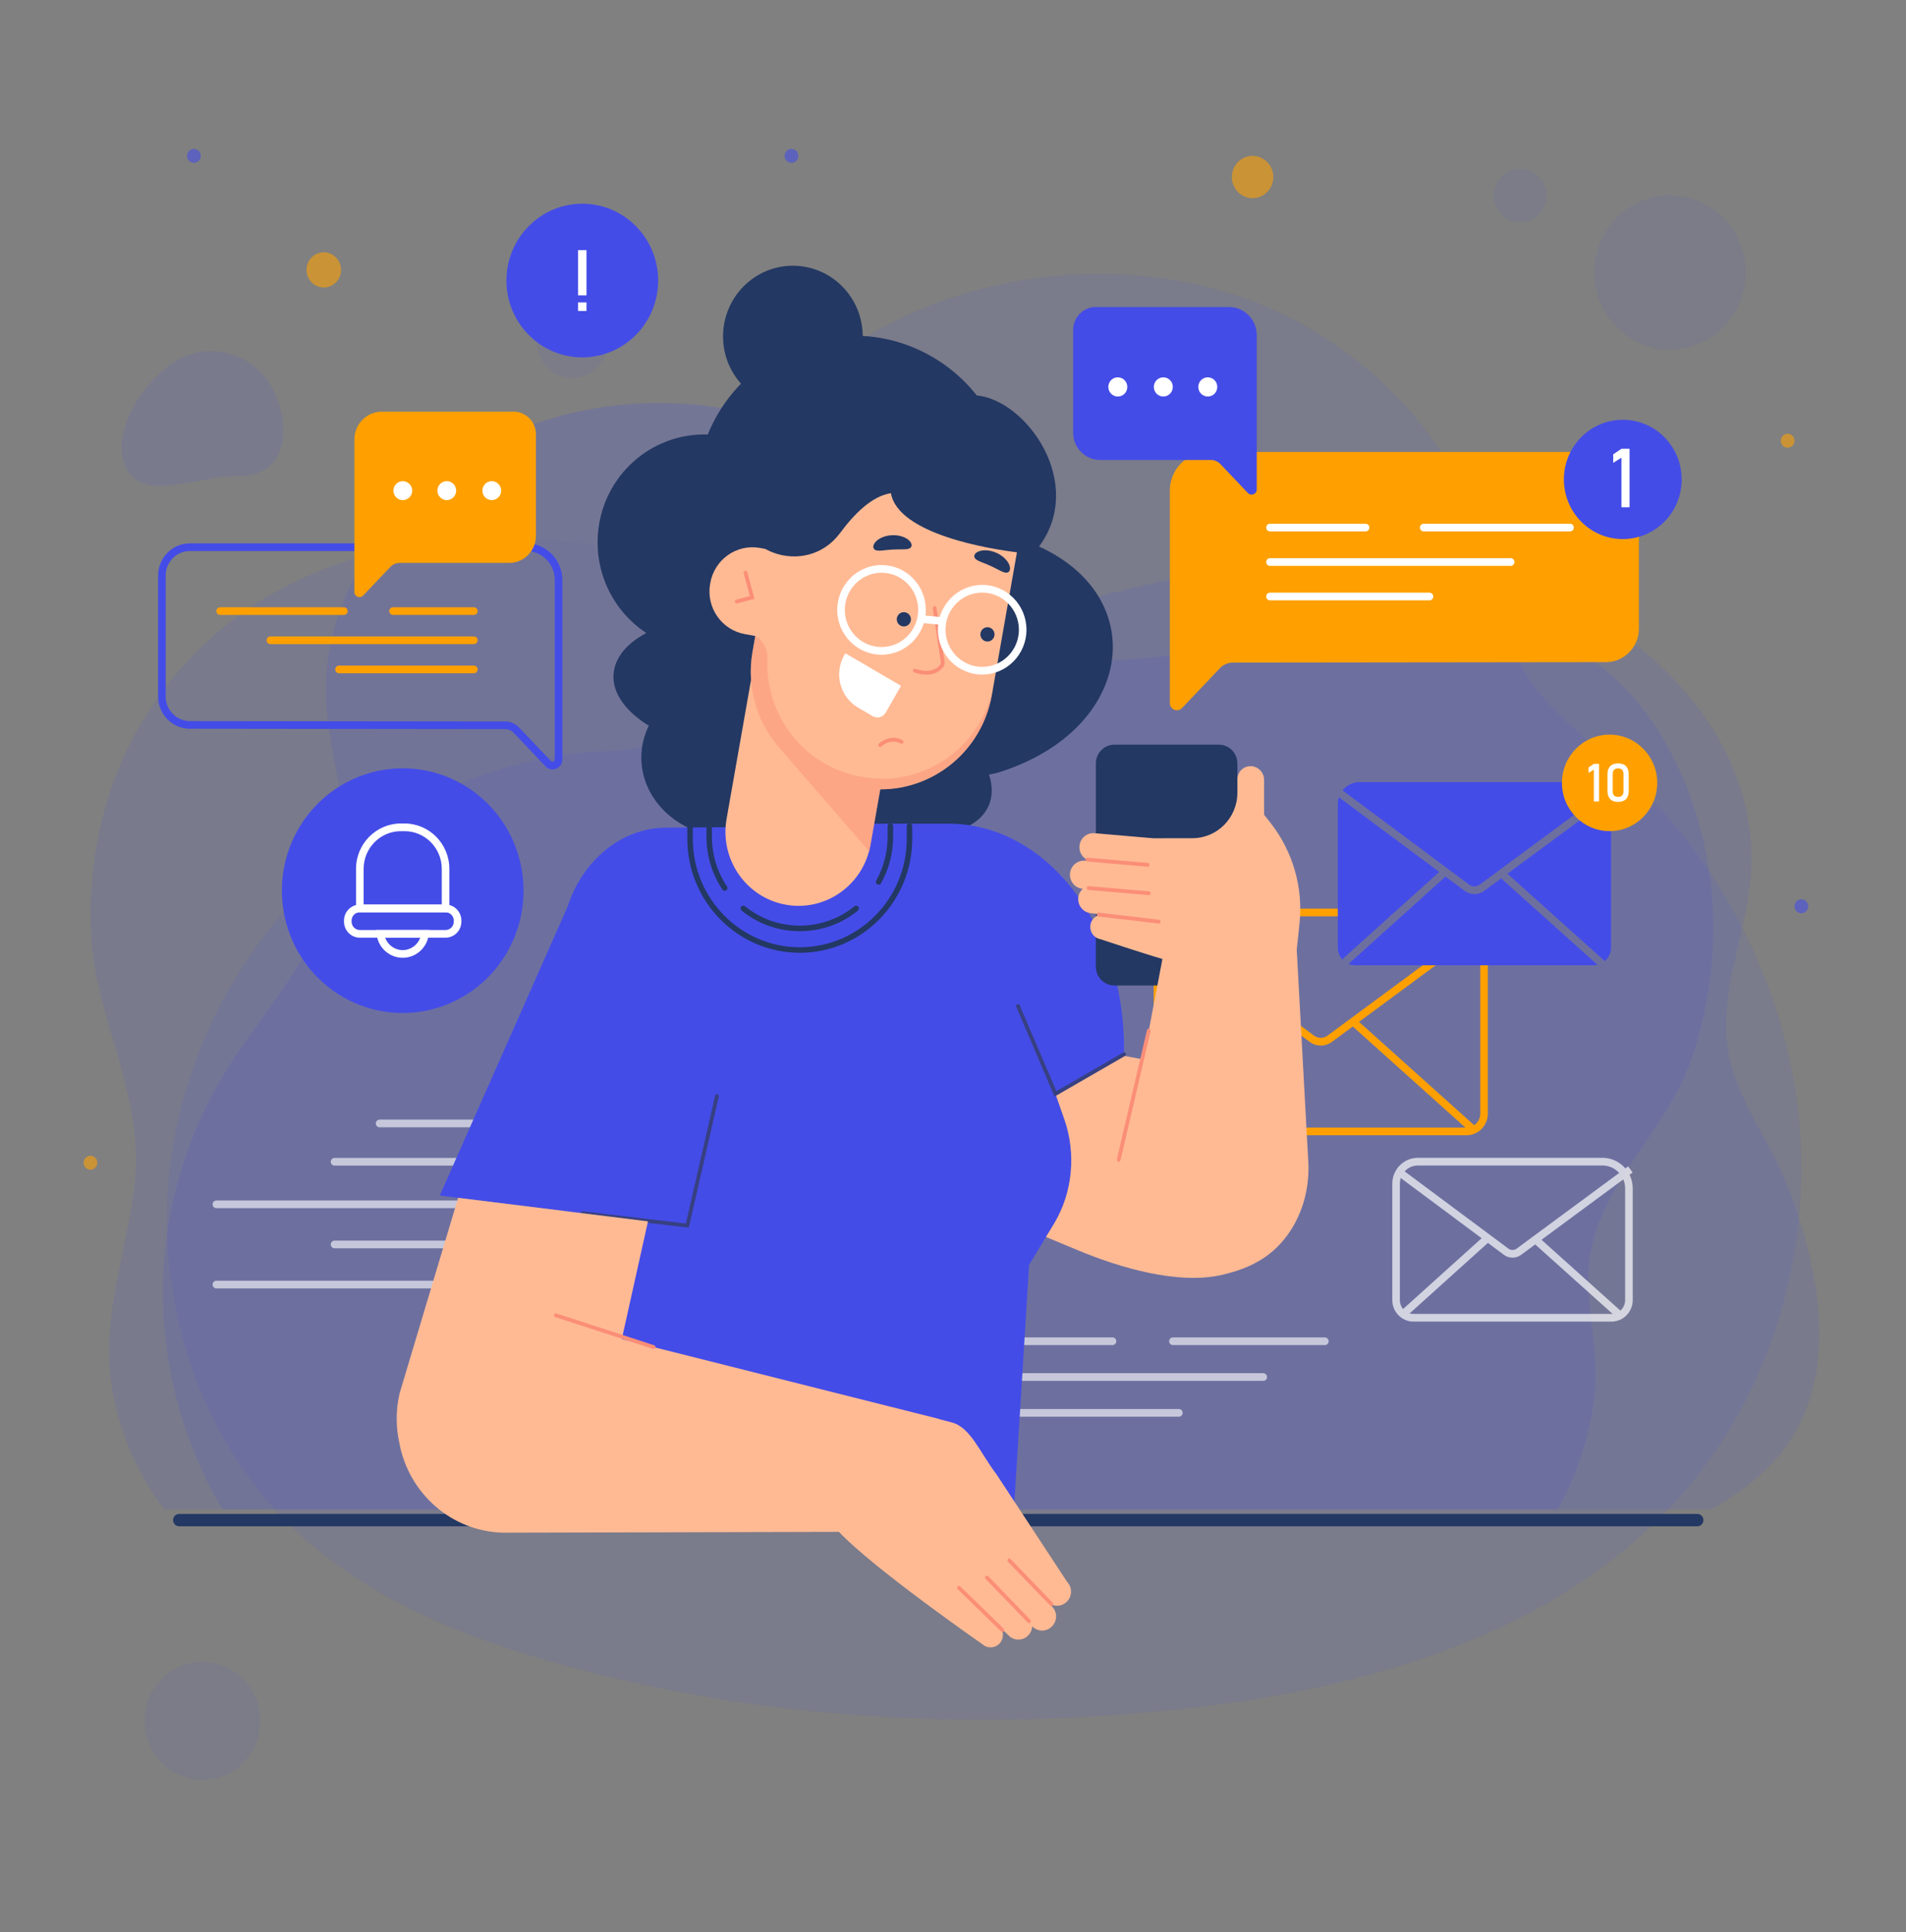 <svg width="73" height="74" viewBox="0 0 73 74" fill="none" xmlns="http://www.w3.org/2000/svg">
<rect x="0" y="0" width="73" height="74" fill="#808080" stroke="none"/>
<g opacity="0.25">
<g opacity="0.41">
<path d="M68.961 45.832C69.022 44.75 68.995 43.663 68.875 42.587C68.312 37.529 65.764 32.759 62.014 29.394C60.676 28.193 59.154 27.118 58.283 25.533C56.817 22.864 56.928 19.797 55.109 17.162C53.287 14.524 50.632 12.466 47.638 11.41C38.71 8.259 26.211 13.389 27.337 24.343C27.341 24.382 27.345 24.44 27.35 24.512C27.5 26.787 25.746 28.701 23.514 28.754C15.278 28.953 8.188 35.421 6.671 43.614C5.695 48.882 7.292 54.657 11.077 58.384C13.902 61.166 17.692 62.695 21.483 63.745C29.086 65.851 37.087 66.292 44.926 65.487C52.264 64.734 60.005 62.585 64.751 56.835C67.282 53.768 68.733 49.835 68.961 45.832Z" fill="#444CE7"/>
</g>
<g opacity="0.31">
<path d="M66.74 11.28C67.2 9.718 66.329 8.071 64.795 7.603C63.26 7.134 61.643 8.022 61.183 9.584C60.724 11.147 61.594 12.794 63.129 13.262C64.664 13.73 66.28 12.843 66.74 11.28Z" fill="#444CE7"/>
</g>
<g opacity="0.31">
<path d="M59.212 7.301C59.316 7.858 58.957 8.395 58.41 8.501C57.862 8.607 57.334 8.242 57.23 7.684C57.126 7.127 57.485 6.59 58.032 6.484C58.58 6.377 59.108 6.743 59.212 7.301Z" fill="#444CE7"/>
</g>
<g opacity="0.31">
<path d="M23.232 13.412C23.404 12.672 22.954 11.931 22.228 11.756C21.501 11.581 20.773 12.039 20.602 12.779C20.43 13.519 20.88 14.26 21.606 14.435C22.333 14.61 23.061 14.151 23.232 13.412Z" fill="#444CE7"/>
</g>
<g opacity="0.31">
<path d="M9.914 66.422C10.194 65.207 9.454 63.991 8.261 63.706C7.068 63.422 5.874 64.176 5.594 65.391C5.315 66.605 6.055 67.821 7.248 68.106C8.441 68.391 9.634 67.637 9.914 66.422Z" fill="#444CE7"/>
</g>
</g>
<path opacity="0.58" d="M12.4 11.011C12.766 11.011 13.062 10.709 13.062 10.337C13.062 9.965 12.766 9.663 12.4 9.663C12.035 9.663 11.739 9.965 11.739 10.337C11.739 10.709 12.035 11.011 12.4 11.011Z" fill="#FFA000"/>
<path opacity="0.58" d="M3.727 44.531C3.727 44.679 3.61 44.798 3.465 44.798C3.32 44.798 3.202 44.679 3.202 44.531C3.202 44.383 3.32 44.264 3.465 44.264C3.61 44.264 3.727 44.383 3.727 44.531Z" fill="#FFA000"/>
<path opacity="0.58" d="M68.73 16.879C68.73 17.027 68.613 17.147 68.468 17.147C68.323 17.147 68.205 17.027 68.205 16.879C68.205 16.732 68.323 16.612 68.468 16.612C68.613 16.612 68.73 16.732 68.73 16.879Z" fill="#FFA000"/>
<path opacity="0.58" d="M7.69 5.97C7.69 6.118 7.572 6.237 7.427 6.237C7.282 6.237 7.165 6.118 7.165 5.97C7.165 5.822 7.282 5.703 7.427 5.703C7.572 5.703 7.69 5.822 7.69 5.97Z" fill="#444CE7"/>
<path opacity="0.58" d="M69.255 34.709C69.255 34.856 69.138 34.976 68.993 34.976C68.848 34.976 68.73 34.856 68.73 34.709C68.73 34.561 68.848 34.441 68.993 34.441C69.138 34.441 69.255 34.561 69.255 34.709Z" fill="#444CE7"/>
<path opacity="0.58" d="M30.576 5.97C30.576 6.118 30.459 6.237 30.314 6.237C30.169 6.237 30.051 6.118 30.051 5.97C30.051 5.822 30.169 5.703 30.314 5.703C30.459 5.703 30.576 5.822 30.576 5.97Z" fill="#444CE7"/>
<path opacity="0.58" d="M48.752 6.949C48.66 7.386 48.238 7.664 47.809 7.571C47.379 7.478 47.106 7.048 47.197 6.611C47.289 6.173 47.711 5.895 48.14 5.988C48.569 6.082 48.843 6.511 48.752 6.949Z" fill="#FFA000"/>
<g opacity="0.25">
<g opacity="0.47">
<path d="M10.437 14.879C9.741 13.559 8.126 13.063 6.829 13.771C5.533 14.48 4.145 16.617 4.84 17.937C5.536 19.258 7.605 18.219 9.076 18.236C11.129 18.261 11.133 16.2 10.437 14.879Z" fill="#444CE7"/>
</g>
<g opacity="0.47">
<path d="M68.661 55.017C69.582 53.526 69.812 51.677 69.621 49.927C69.43 48.188 68.907 46.363 68.177 44.782C67.484 43.283 66.482 41.946 66.196 40.276C65.819 38.071 66.807 35.95 67.037 33.787C67.493 29.479 64.635 25.684 61.089 23.634C58.209 21.97 54.833 21.345 51.522 21.39C48.542 21.43 45.567 21.968 42.679 22.692C39.896 23.39 37.175 24.309 34.258 24.019C31.832 23.778 29.647 22.752 27.388 21.987C21.994 20.16 15.46 19.902 10.528 22.683C7.362 24.468 5.146 27.367 4.164 30.483C3.444 32.766 3.231 35.391 3.758 37.701C4.351 40.297 5.446 42.584 5.157 45.318C4.919 47.562 4.11 49.749 4.181 52.025C4.243 53.982 4.963 55.938 6.081 57.52C6.154 57.622 6.23 57.723 6.317 57.813H65.516C66.755 57.132 67.912 56.23 68.661 55.017Z" fill="#444CE7"/>
</g>
<g opacity="0.81">
<path d="M61.062 53.523C61.271 51.86 60.78 50.316 60.845 48.7C60.968 45.593 63.771 43.448 64.748 40.655C65.985 37.118 65.925 33.155 64.423 29.709C63.7 28.048 62.642 26.504 61.198 25.436C58.972 23.791 56.056 23.43 53.313 23.639C49.231 23.949 44.923 25.678 40.819 25.207C38.554 24.947 37.862 22.548 36.692 20.966C35.369 19.176 33.567 17.771 31.576 16.835C27.907 15.112 23.504 14.949 19.754 16.511C15.751 18.18 12.261 22.253 12.491 26.861C12.597 28.992 13.469 31.109 13.065 33.204C12.559 35.832 10.535 38.227 9.068 40.369C7.448 42.734 6.468 45.554 6.275 48.431C6.057 51.694 6.855 55.018 8.522 57.812H59.654C60.396 56.496 60.872 55.027 61.062 53.523Z" fill="#444CE7"/>
</g>
</g>
<path d="M65.008 58.455H6.862C6.734 58.455 6.629 58.349 6.629 58.218C6.629 58.087 6.734 57.981 6.862 57.981H65.008C65.136 57.981 65.241 58.087 65.241 58.218C65.241 58.349 65.136 58.455 65.008 58.455Z" fill="#233863"/>
<path d="M56.17 43.478H45.001C44.551 43.478 44.186 43.108 44.186 42.653V35.791C44.186 35.244 44.626 34.798 45.167 34.798H53.18C53.261 34.798 53.325 34.864 53.325 34.945C53.325 35.026 53.261 35.092 53.18 35.092H45.167C44.786 35.092 44.477 35.406 44.477 35.791V42.653C44.477 42.946 44.712 43.184 45.001 43.184H56.17C56.459 43.184 56.694 42.946 56.694 42.653V35.971C56.694 35.486 56.304 35.092 55.826 35.092H54.278C54.198 35.092 54.133 35.026 54.133 34.945C54.133 34.864 54.198 34.798 54.278 34.798H55.826C56.465 34.798 56.984 35.324 56.984 35.971V42.653C56.984 43.108 56.619 43.478 56.17 43.478Z" fill="#FFA000"/>
<path d="M44.717 43.277C44.677 43.277 44.637 43.26 44.608 43.227C44.555 43.167 44.56 43.074 44.62 43.02L49.183 38.909C49.243 38.855 49.335 38.861 49.388 38.921C49.441 38.982 49.436 39.075 49.376 39.129L44.813 43.239C44.786 43.264 44.751 43.277 44.717 43.277Z" fill="#FFA000"/>
<path d="M56.408 43.39C56.373 43.39 56.339 43.378 56.311 43.353L51.755 39.263C51.695 39.21 51.689 39.117 51.743 39.056C51.796 38.995 51.888 38.99 51.947 39.043L56.504 43.133C56.564 43.187 56.569 43.28 56.516 43.341C56.488 43.374 56.448 43.39 56.408 43.39Z" fill="#FFA000"/>
<path d="M50.586 40.043C50.435 40.043 50.284 39.995 50.156 39.899L44.378 35.599C44.314 35.551 44.3 35.459 44.347 35.394C44.395 35.328 44.486 35.314 44.55 35.362L50.328 39.662C50.482 39.776 50.689 39.777 50.844 39.663L56.498 35.489C56.563 35.441 56.654 35.455 56.701 35.521C56.748 35.586 56.734 35.678 56.669 35.726L51.015 39.901C50.887 39.995 50.737 40.043 50.586 40.043Z" fill="#FFA000"/>
<path d="M56.269 33.881C56.389 33.971 56.551 33.971 56.672 33.882L61.477 30.334C61.292 30.102 61.008 29.953 60.69 29.953H52.072C51.806 29.953 51.57 30.079 51.417 30.275C51.422 30.278 51.429 30.279 51.434 30.283L56.269 33.881Z" fill="#444CE7"/>
<path d="M56.843 34.119C56.732 34.202 56.601 34.243 56.471 34.243C56.34 34.243 56.208 34.201 56.097 34.118L55.363 33.572L51.655 36.912C51.653 36.914 51.649 36.915 51.646 36.917C51.726 36.951 51.814 36.97 51.906 36.97H61.034C61.086 36.97 61.136 36.963 61.184 36.952L57.494 33.639L56.843 34.119Z" fill="#444CE7"/>
<path d="M55.123 33.394L51.279 30.533C51.252 30.617 51.237 30.706 51.237 30.799V36.293C51.237 36.474 51.308 36.638 51.422 36.76C51.43 36.734 51.442 36.711 51.462 36.692L55.123 33.394Z" fill="#444CE7"/>
<path d="M61.438 36.787C61.447 36.795 61.452 36.804 61.458 36.813C61.606 36.689 61.703 36.503 61.703 36.293V30.979C61.703 30.84 61.676 30.709 61.627 30.588L57.734 33.462L61.438 36.787Z" fill="#444CE7"/>
<g opacity="0.69">
<path d="M61.719 50.616H54.139C53.69 50.616 53.325 50.246 53.325 49.792V45.336C53.325 44.788 53.764 44.343 54.305 44.343H61.376C62.014 44.343 62.534 44.868 62.534 45.515V49.792C62.533 50.246 62.168 50.616 61.719 50.616ZM54.305 44.637C53.925 44.637 53.615 44.95 53.615 45.336V49.792C53.615 50.084 53.85 50.322 54.139 50.322H61.719C62.008 50.322 62.243 50.084 62.243 49.792V45.515C62.243 45.031 61.854 44.637 61.375 44.637H54.305Z" fill="white"/>
<path d="M56.899 47.285L53.646 50.217L53.839 50.437L57.093 47.505L56.899 47.285Z" fill="white"/>
<path d="M58.925 47.38L58.732 47.6L61.981 50.516L62.174 50.296L58.925 47.38Z" fill="white"/>
<path d="M57.93 48.167C57.813 48.167 57.697 48.13 57.598 48.056L53.478 44.99L53.65 44.753L57.77 47.819C57.865 47.89 57.993 47.89 58.089 47.82L62.357 44.669L62.528 44.906L58.26 48.057C58.161 48.13 58.045 48.167 57.93 48.167Z" fill="white"/>
</g>
<path d="M61.647 31.831C62.655 31.831 63.472 31.004 63.472 29.984C63.472 28.963 62.655 28.136 61.647 28.136C60.64 28.136 59.823 28.963 59.823 29.984C59.823 31.004 60.64 31.831 61.647 31.831Z" fill="#FFA000"/>
<path d="M61.244 30.697H61.044V29.475L60.841 29.601V29.392L61.044 29.255H61.244V30.697Z" fill="white"/>
<path d="M61.67 30.604C61.602 30.532 61.567 30.431 61.567 30.302V29.646C61.567 29.517 61.602 29.416 61.671 29.344C61.74 29.273 61.841 29.237 61.974 29.237C62.107 29.237 62.208 29.272 62.277 29.344C62.346 29.415 62.38 29.516 62.38 29.646V30.302C62.38 30.432 62.346 30.533 62.277 30.605C62.207 30.676 62.106 30.712 61.974 30.712C61.84 30.712 61.739 30.676 61.67 30.604ZM62.13 30.464C62.164 30.426 62.181 30.372 62.181 30.302V29.646C62.181 29.576 62.164 29.523 62.131 29.485C62.097 29.448 62.045 29.429 61.974 29.429C61.903 29.429 61.85 29.448 61.817 29.485C61.784 29.523 61.767 29.576 61.767 29.646V30.302C61.767 30.372 61.784 30.426 61.817 30.464C61.851 30.501 61.903 30.52 61.974 30.52C62.044 30.52 62.096 30.501 62.13 30.464Z" fill="white"/>
<path d="M21.163 29.468C21.063 29.468 20.966 29.427 20.894 29.352L19.665 28.059C19.583 27.973 19.469 27.924 19.351 27.924L7.273 27.91C6.602 27.91 6.057 27.357 6.057 26.678V22.041C6.057 21.361 6.602 20.809 7.273 20.809H20.154C20.917 20.809 21.538 21.438 21.538 22.211V29.088C21.538 29.244 21.446 29.382 21.304 29.44C21.258 29.459 21.21 29.468 21.163 29.468ZM7.273 21.103C6.762 21.103 6.347 21.524 6.347 22.041V26.678C6.347 27.195 6.762 27.616 7.273 27.616L19.351 27.63C19.547 27.63 19.738 27.712 19.874 27.855L21.103 29.148C21.139 29.185 21.179 29.174 21.195 29.167C21.211 29.161 21.248 29.14 21.248 29.088V22.211C21.248 21.6 20.757 21.103 20.154 21.103H7.273V21.103Z" fill="#444CE7"/>
<path d="M18.149 23.551H15.054C14.974 23.551 14.909 23.485 14.909 23.404C14.909 23.323 14.974 23.257 15.054 23.257H18.149C18.229 23.257 18.294 23.323 18.294 23.404C18.294 23.485 18.229 23.551 18.149 23.551Z" fill="#FFA000"/>
<path d="M13.17 23.551H8.433C8.353 23.551 8.288 23.485 8.288 23.404C8.288 23.323 8.353 23.257 8.433 23.257H13.17C13.251 23.257 13.315 23.323 13.315 23.404C13.315 23.485 13.251 23.551 13.17 23.551Z" fill="#FFA000"/>
<path d="M18.149 24.668H10.355C10.275 24.668 10.21 24.602 10.21 24.521C10.21 24.44 10.275 24.374 10.355 24.374H18.149C18.23 24.374 18.294 24.44 18.294 24.521C18.294 24.602 18.23 24.668 18.149 24.668Z" fill="#FFA000"/>
<path d="M18.149 25.785H12.985C12.905 25.785 12.84 25.719 12.84 25.638C12.84 25.556 12.905 25.491 12.985 25.491H18.149C18.23 25.491 18.294 25.556 18.294 25.638C18.294 25.719 18.23 25.785 18.149 25.785Z" fill="#FFA000"/>
<path d="M19.503 21.558H15.307C15.173 21.558 15.045 21.613 14.952 21.711L13.908 22.808C13.786 22.936 13.573 22.849 13.573 22.672V21.007V16.832C13.573 16.243 14.044 15.766 14.626 15.766H19.67C20.143 15.766 20.527 16.154 20.527 16.633V20.522C20.526 21.094 20.068 21.558 19.503 21.558Z" fill="#FFA000"/>
<path d="M15.787 18.791C15.787 18.992 15.626 19.154 15.427 19.154C15.229 19.154 15.068 18.991 15.068 18.791C15.068 18.59 15.229 18.427 15.427 18.427C15.626 18.427 15.787 18.59 15.787 18.791Z" fill="white"/>
<path d="M17.471 18.791C17.471 18.992 17.31 19.154 17.111 19.154C16.913 19.154 16.752 18.991 16.752 18.791C16.752 18.59 16.913 18.427 17.111 18.427C17.31 18.427 17.471 18.59 17.471 18.791Z" fill="white"/>
<path d="M18.835 19.154C19.033 19.154 19.194 18.992 19.194 18.791C19.194 18.59 19.033 18.427 18.835 18.427C18.637 18.427 18.476 18.59 18.476 18.791C18.476 18.992 18.637 19.154 18.835 19.154Z" fill="white"/>
<path d="M19.561 36.21C20.706 33.897 19.782 31.081 17.498 29.922C15.213 28.762 12.433 29.698 11.287 32.011C10.142 34.325 11.066 37.14 13.351 38.3C15.635 39.459 18.416 38.524 19.561 36.21Z" fill="#444CE7"/>
<path d="M15.424 36.682C14.912 36.682 14.483 36.295 14.424 35.782L14.405 35.617H16.441L16.422 35.782C16.364 36.295 15.934 36.682 15.424 36.682ZM14.751 35.912C14.851 36.192 15.117 36.388 15.424 36.388C15.73 36.388 15.995 36.192 16.096 35.912H14.751Z" fill="white"/>
<path d="M17.21 34.938H13.636V33.276C13.636 32.318 14.406 31.539 15.352 31.539H15.495C16.441 31.539 17.21 32.318 17.21 33.276L17.21 34.938ZM13.927 34.644H16.92V33.276C16.92 32.48 16.28 31.833 15.495 31.833H15.352C14.566 31.833 13.927 32.48 13.927 33.276V34.644Z" fill="white"/>
<path d="M17.066 35.912H13.781C13.447 35.912 13.176 35.637 13.176 35.299V35.257C13.176 34.919 13.447 34.644 13.781 34.644H17.066C17.399 34.644 17.671 34.919 17.671 35.257V35.299C17.671 35.637 17.399 35.912 17.066 35.912ZM13.782 34.939C13.607 34.939 13.466 35.081 13.466 35.257V35.299C13.466 35.475 13.607 35.618 13.781 35.618H17.066C17.239 35.618 17.38 35.475 17.38 35.299V35.257C17.38 35.081 17.239 34.939 17.066 34.939H13.782Z" fill="white"/>
<path d="M24.357 12.825C25.491 11.676 25.491 9.813 24.357 8.664C23.222 7.515 21.382 7.515 20.248 8.664C19.113 9.813 19.113 11.676 20.248 12.825C21.382 13.974 23.222 13.974 24.357 12.825Z" fill="#444CE7"/>
<path d="M22.141 9.58H22.463V11.312H22.141V9.58ZM22.141 11.582H22.463V11.909H22.141V11.582Z" fill="white"/>
<path d="M61.504 17.309H46.271C45.461 17.309 44.805 17.974 44.805 18.794V24.608V26.927C44.805 27.174 45.102 27.295 45.271 27.117L46.725 25.589C46.855 25.453 47.033 25.376 47.22 25.376L61.504 25.359C62.203 25.359 62.77 24.785 62.77 24.077V18.592C62.77 17.884 62.203 17.309 61.504 17.309Z" fill="#FFA000"/>
<path d="M52.301 20.352H48.641C48.561 20.352 48.496 20.286 48.496 20.204C48.496 20.123 48.561 20.058 48.641 20.058H52.301C52.381 20.058 52.446 20.123 52.446 20.204C52.446 20.286 52.381 20.352 52.301 20.352Z" fill="white"/>
<path d="M60.132 20.352H54.529C54.449 20.352 54.384 20.286 54.384 20.204C54.384 20.123 54.449 20.058 54.529 20.058H60.132C60.212 20.058 60.277 20.123 60.277 20.204C60.277 20.286 60.212 20.352 60.132 20.352Z" fill="white"/>
<path d="M57.859 21.672H48.641C48.561 21.672 48.496 21.606 48.496 21.525C48.496 21.444 48.561 21.378 48.641 21.378H57.859C57.939 21.378 58.004 21.444 58.004 21.525C58.004 21.606 57.939 21.672 57.859 21.672Z" fill="white"/>
<path d="M54.749 22.993H48.641C48.561 22.993 48.496 22.927 48.496 22.846C48.496 22.764 48.561 22.698 48.641 22.698H54.749C54.829 22.698 54.894 22.764 54.894 22.846C54.894 22.927 54.829 22.993 54.749 22.993Z" fill="white"/>
<path d="M42.136 17.617H46.38C46.516 17.617 46.646 17.673 46.74 17.772L47.795 18.882C47.919 19.011 48.134 18.923 48.134 18.743V17.06V12.837C48.134 12.242 47.658 11.759 47.07 11.759H41.968C41.489 11.759 41.102 12.152 41.102 12.636V16.569C41.101 17.148 41.565 17.617 42.136 17.617Z" fill="#444CE7"/>
<path d="M45.895 14.819C45.895 15.022 46.058 15.187 46.259 15.187C46.459 15.187 46.622 15.022 46.622 14.819C46.622 14.615 46.459 14.451 46.259 14.451C46.058 14.45 45.895 14.615 45.895 14.819Z" fill="white"/>
<path d="M44.192 14.819C44.192 15.022 44.355 15.187 44.556 15.187C44.756 15.187 44.919 15.022 44.919 14.819C44.919 14.615 44.756 14.451 44.556 14.451C44.355 14.45 44.192 14.615 44.192 14.819Z" fill="white"/>
<path d="M42.449 14.819C42.449 15.022 42.612 15.187 42.812 15.187C43.013 15.187 43.176 15.022 43.176 14.819C43.176 14.615 43.013 14.451 42.812 14.451C42.612 14.45 42.449 14.615 42.449 14.819Z" fill="white"/>
<path d="M63.748 19.977C64.629 19.085 64.629 17.638 63.748 16.746C62.867 15.854 61.439 15.854 60.558 16.746C59.677 17.638 59.677 19.085 60.558 19.977C61.439 20.869 62.867 20.869 63.748 19.977Z" fill="#444CE7"/>
<path d="M62.412 19.428H62.101V17.53L61.786 17.726V17.401L62.101 17.188H62.412V19.428Z" fill="white"/>
<g opacity="0.61">
<path d="M42.609 51.515H38.808C38.727 51.515 38.663 51.449 38.663 51.368C38.663 51.287 38.727 51.221 38.808 51.221H42.609C42.689 51.221 42.754 51.287 42.754 51.368C42.754 51.449 42.689 51.515 42.609 51.515Z" fill="white"/>
<path d="M50.742 51.515H44.923C44.843 51.515 44.778 51.449 44.778 51.368C44.778 51.287 44.843 51.221 44.923 51.221H50.742C50.822 51.221 50.887 51.287 50.887 51.368C50.887 51.449 50.822 51.515 50.742 51.515Z" fill="white"/>
<path d="M48.382 52.886H38.808C38.727 52.886 38.663 52.821 38.663 52.739C38.663 52.658 38.727 52.592 38.808 52.592H48.382C48.462 52.592 48.527 52.658 48.527 52.739C48.527 52.821 48.462 52.886 48.382 52.886Z" fill="white"/>
<path d="M45.151 54.258H38.808C38.727 54.258 38.663 54.192 38.663 54.111C38.663 54.029 38.727 53.964 38.808 53.964H45.151C45.231 53.964 45.296 54.029 45.296 54.111C45.296 54.192 45.231 54.258 45.151 54.258Z" fill="white"/>
<path d="M18.111 49.345H8.288C8.207 49.345 8.142 49.279 8.142 49.198C8.142 49.116 8.207 49.05 8.288 49.05H18.111C18.191 49.05 18.256 49.116 18.256 49.198C18.256 49.279 18.191 49.345 18.111 49.345Z" fill="white"/>
<path d="M18.111 46.271H8.288C8.207 46.271 8.142 46.205 8.142 46.124C8.142 46.043 8.207 45.977 8.288 45.977H18.111C18.191 45.977 18.256 46.043 18.256 46.124C18.256 46.205 18.191 46.271 18.111 46.271Z" fill="white"/>
<path d="M18.111 47.808H12.815C12.734 47.808 12.669 47.742 12.669 47.661C12.669 47.58 12.734 47.514 12.815 47.514H18.111C18.191 47.514 18.256 47.58 18.256 47.661C18.256 47.742 18.191 47.808 18.111 47.808Z" fill="white"/>
<path d="M18.111 44.641H12.815C12.734 44.641 12.669 44.575 12.669 44.494C12.669 44.413 12.734 44.347 12.815 44.347H18.111C18.191 44.347 18.256 44.413 18.256 44.494C18.256 44.575 18.191 44.641 18.111 44.641Z" fill="white"/>
<path d="M18.111 43.174H14.539C14.459 43.174 14.394 43.108 14.394 43.027C14.394 42.946 14.459 42.88 14.539 42.88H18.111C18.191 42.88 18.256 42.946 18.256 43.027C18.256 43.108 18.191 43.174 18.111 43.174Z" fill="white"/>
</g>
<path d="M39.808 20.937C39.804 20.935 39.793 20.935 39.796 20.931C41.575 18.529 39.348 15.34 37.408 15.143C36.747 14.308 35.86 13.634 34.783 13.23C34.212 13.017 33.626 12.899 33.042 12.867C33.032 11.38 31.839 10.177 30.368 10.177C28.89 10.177 27.693 11.39 27.693 12.887C27.693 13.582 27.954 14.215 28.38 14.695C27.949 15.137 27.579 15.65 27.293 16.228C27.225 16.365 27.165 16.503 27.108 16.642C24.937 16.568 23.072 18.232 22.901 20.447C22.78 22.013 23.537 23.444 24.753 24.243C24.015 24.637 23.548 25.18 23.499 25.809C23.442 26.541 23.964 27.247 24.849 27.794C24.666 28.167 24.563 28.58 24.563 29.014C24.563 30.698 26.091 32.063 27.976 32.063C29.25 32.063 30.361 31.439 30.947 30.515C31.354 30.783 31.804 31.03 32.29 31.244C34.802 32.351 37.299 32.176 37.868 30.852C38.022 30.494 38.017 30.088 37.881 29.665C38.032 29.639 38.181 29.605 38.325 29.558C43.401 27.917 44.085 22.899 39.808 20.937Z" fill="#233863"/>
<path d="M40.763 42.863L40.424 41.894L42.97 40.423L43.05 40.377V40.125C43.05 35.387 40.044 31.546 36.335 31.546H32.397L32.448 31.641L25.504 31.698C23.773 31.712 22.305 32.971 21.734 34.732L16.843 45.788L17.547 45.875L21.558 46.372L21.649 57.61L38.847 57.614L39.415 48.444L40.062 47.374L40.373 46.859C41.08 45.689 41.227 44.187 40.763 42.863Z" fill="#444CE7"/>
<path d="M26.381 47.02L22.307 46.538C22.268 46.534 22.239 46.497 22.244 46.457C22.248 46.416 22.285 46.389 22.324 46.392L26.269 46.858L27.389 41.964C27.398 41.924 27.436 41.9 27.476 41.909C27.515 41.918 27.539 41.958 27.53 41.997L26.381 47.02Z" fill="#374081"/>
<path d="M30.632 36.491C28.257 36.491 26.325 34.534 26.325 32.129V31.637C26.325 31.578 26.372 31.53 26.43 31.53C26.488 31.53 26.535 31.578 26.535 31.637V32.129C26.535 34.417 28.373 36.278 30.632 36.278C32.891 36.278 34.728 34.417 34.728 32.129V31.637C34.728 31.578 34.776 31.53 34.834 31.53C34.892 31.53 34.939 31.578 34.939 31.637V32.129C34.939 34.534 33.007 36.491 30.632 36.491Z" fill="#233863"/>
<path d="M27.756 34.117C27.723 34.117 27.69 34.101 27.669 34.07C27.268 33.471 27.057 32.77 27.057 32.043V31.637C27.057 31.578 27.104 31.53 27.162 31.53C27.22 31.53 27.267 31.578 27.267 31.637V32.043C27.267 32.727 27.467 33.387 27.844 33.951C27.877 34 27.864 34.066 27.816 34.099C27.797 34.111 27.777 34.117 27.756 34.117Z" fill="#233863"/>
<path d="M30.632 35.663C29.813 35.663 29.043 35.391 28.404 34.875C28.359 34.838 28.351 34.771 28.387 34.725C28.424 34.679 28.49 34.672 28.535 34.708C29.136 35.194 29.861 35.45 30.632 35.45C31.401 35.45 32.126 35.194 32.726 34.71C32.771 34.673 32.838 34.681 32.874 34.727C32.91 34.773 32.903 34.84 32.857 34.877C32.219 35.392 31.45 35.663 30.632 35.663Z" fill="#233863"/>
<path d="M33.651 33.883C33.633 33.883 33.615 33.878 33.599 33.869C33.548 33.84 33.531 33.775 33.559 33.724C33.845 33.214 33.996 32.633 33.996 32.043V31.637C33.996 31.578 34.043 31.53 34.101 31.53C34.16 31.53 34.207 31.578 34.207 31.637V32.043C34.207 32.67 34.046 33.287 33.742 33.829C33.723 33.863 33.688 33.883 33.651 33.883Z" fill="#233863"/>
<path d="M40.873 60.586L38.16 56.455C37.541 55.652 37.185 54.678 36.464 54.48L35.978 54.354L35.981 54.347L23.815 51.285L24.818 46.776L17.547 45.875L15.301 53.375C15.155 54.022 15.162 54.668 15.298 55.274C15.648 57.169 17.271 58.665 19.303 58.701L32.131 58.669C33.464 60.081 37.629 62.974 37.629 62.974C37.826 63.147 38.126 63.126 38.297 62.927C38.408 62.797 38.437 62.623 38.389 62.469C38.41 62.465 38.423 62.462 38.423 62.462C38.437 62.466 38.448 62.468 38.461 62.471L38.639 62.646C38.845 62.849 39.178 62.844 39.379 62.635L39.391 62.622C39.481 62.528 39.528 62.408 39.535 62.286L39.539 62.29C39.74 62.499 40.073 62.502 40.279 62.299L40.292 62.286C40.498 62.082 40.502 61.745 40.301 61.536L40.251 61.484C40.243 61.465 40.236 61.447 40.229 61.429C40.426 61.541 40.682 61.517 40.852 61.349L40.865 61.336C41.07 61.132 41.074 60.795 40.873 60.586Z" fill="#FFBA94"/>
<path d="M40.269 61.507C40.251 61.507 40.232 61.5 40.218 61.485L38.604 59.814C38.576 59.785 38.577 59.739 38.605 59.71C38.634 59.682 38.68 59.682 38.708 59.711L40.321 61.383C40.349 61.411 40.349 61.458 40.32 61.486C40.306 61.5 40.288 61.507 40.269 61.507Z" fill="#FB8E77"/>
<path d="M39.412 62.163C39.393 62.163 39.374 62.155 39.36 62.141L37.747 60.469C37.719 60.441 37.719 60.394 37.748 60.365C37.777 60.337 37.823 60.338 37.851 60.367L39.464 62.038C39.492 62.067 39.492 62.113 39.463 62.142C39.449 62.156 39.431 62.163 39.412 62.163Z" fill="#FB8E77"/>
<path d="M38.393 62.505C38.375 62.505 38.357 62.498 38.343 62.484L36.68 60.863C36.651 60.835 36.651 60.788 36.678 60.759C36.706 60.73 36.752 60.729 36.781 60.757L38.444 62.378C38.472 62.406 38.473 62.453 38.446 62.482C38.431 62.497 38.412 62.505 38.393 62.505Z" fill="#FB8E77"/>
<path d="M25.033 51.665C25.025 51.665 25.018 51.664 25.011 51.661L21.266 50.443C21.228 50.43 21.207 50.389 21.219 50.35C21.231 50.312 21.272 50.29 21.311 50.303L25.055 51.522C25.093 51.534 25.114 51.575 25.102 51.614C25.092 51.645 25.064 51.665 25.033 51.665Z" fill="#FB8E77"/>
<path d="M34.121 18.888C33.407 18.997 32.728 19.666 32.185 20.402C32.101 20.515 32.009 20.619 31.911 20.714C31.183 21.409 30.127 21.477 29.305 21.021L29.105 20.985C28.214 20.825 27.363 21.426 27.204 22.329L27.198 22.36C27.039 23.262 27.633 24.124 28.525 24.285L28.928 24.358L28.822 24.961C28.758 25.325 28.741 25.686 28.765 26.038L27.828 31.361C27.557 32.902 28.571 34.374 30.093 34.648C31.614 34.923 33.068 33.896 33.339 32.355L33.713 30.23C35.779 30.238 37.614 28.745 37.989 26.615L38.06 26.207L38.949 21.153C37.949 21.028 34.407 20.475 34.121 18.888Z" fill="#FFBA94"/>
<path opacity="0.46" d="M33.039 29.754L32.958 29.74C30.792 29.349 29.291 27.389 29.393 25.221C29.41 24.866 29.235 24.53 28.928 24.358L28.822 24.961C28.587 26.293 28.974 27.591 29.77 28.551L33.298 32.618L33.711 30.267L33.624 30.23C35.726 30.282 37.608 28.776 37.988 26.615L38.06 26.207C37.641 28.591 35.392 30.179 33.039 29.754Z" fill="#FB8E77"/>
<path d="M33.711 28.606C33.692 28.606 33.673 28.599 33.659 28.583C33.631 28.554 33.632 28.508 33.661 28.48C33.665 28.476 34.077 28.087 34.562 28.345C34.598 28.364 34.611 28.408 34.593 28.444C34.574 28.48 34.53 28.494 34.495 28.475C34.103 28.267 33.775 28.573 33.761 28.586C33.747 28.6 33.729 28.606 33.711 28.606Z" fill="#FB8E77"/>
<path d="M34.884 23.767C34.858 23.916 34.717 24.015 34.57 23.988C34.423 23.962 34.325 23.82 34.351 23.671C34.377 23.522 34.518 23.422 34.665 23.449C34.812 23.476 34.91 23.618 34.884 23.767Z" fill="#233863"/>
<path d="M38.086 24.344C38.059 24.493 37.919 24.593 37.772 24.566C37.625 24.54 37.527 24.397 37.553 24.248C37.579 24.099 37.72 24 37.867 24.026C38.014 24.053 38.112 24.195 38.086 24.344Z" fill="#233863"/>
<path d="M35.485 25.839C35.353 25.839 35.198 25.815 35.017 25.755C34.978 25.742 34.958 25.701 34.97 25.662C34.983 25.623 35.024 25.602 35.062 25.615C35.672 25.819 35.934 25.565 36.017 25.446C36.032 25.424 36.039 25.398 36.035 25.371L35.723 23.299C35.717 23.259 35.744 23.221 35.784 23.215C35.823 23.209 35.861 23.236 35.867 23.277L36.178 25.349C36.188 25.414 36.173 25.479 36.136 25.532C36.059 25.639 35.867 25.839 35.485 25.839Z" fill="#FB8E77"/>
<path d="M33.427 27.429L32.867 27.102C32.172 26.696 31.934 25.796 32.335 25.093L32.376 25.02L34.508 26.266L33.92 27.296C33.821 27.47 33.6 27.53 33.427 27.429Z" fill="white"/>
<path d="M33.763 25.075C32.828 25.075 32.068 24.306 32.067 23.36C32.066 22.413 32.826 21.642 33.761 21.641C33.761 21.641 33.762 21.641 33.763 21.641C34.215 21.641 34.64 21.819 34.96 22.142C35.281 22.467 35.458 22.898 35.458 23.356C35.459 24.303 34.699 25.074 33.764 25.075C33.764 25.075 33.763 25.075 33.763 25.075ZM32.357 23.36C32.358 24.144 32.988 24.781 33.763 24.781C33.763 24.781 33.764 24.781 33.764 24.781C34.539 24.78 35.169 24.141 35.168 23.356C35.167 22.976 35.021 22.619 34.755 22.351C34.49 22.082 34.137 21.935 33.763 21.935C33.762 21.935 33.762 21.935 33.761 21.935C32.986 21.936 32.356 22.575 32.357 23.36Z" fill="white"/>
<path d="M37.618 25.835C36.684 25.835 35.924 25.066 35.923 24.12C35.922 23.173 36.682 22.402 37.617 22.401C37.617 22.401 37.618 22.401 37.618 22.401C38.553 22.401 39.313 23.17 39.314 24.116C39.315 25.063 38.555 25.834 37.62 25.835C37.619 25.835 37.619 25.835 37.618 25.835ZM36.213 24.119C36.214 24.904 36.844 25.541 37.618 25.541C37.619 25.541 37.619 25.541 37.62 25.541C38.395 25.54 39.025 24.901 39.024 24.116C39.023 23.332 38.393 22.695 37.618 22.695C37.618 22.695 37.617 22.695 37.617 22.695C36.842 22.696 36.212 23.335 36.213 24.119Z" fill="white"/>
<path d="M36.024 23.927C36.019 23.927 36.014 23.927 36.01 23.926L35.406 23.867C35.326 23.859 35.267 23.787 35.275 23.706C35.283 23.625 35.353 23.565 35.434 23.574L36.038 23.634C36.118 23.641 36.176 23.713 36.168 23.794C36.161 23.87 36.098 23.927 36.024 23.927Z" fill="white"/>
<path d="M33.539 21.07C33.632 21.104 33.748 21.087 33.862 21.076C33.976 21.063 34.091 21.052 34.191 21.047C34.291 21.042 34.406 21.039 34.521 21.04C34.635 21.038 34.754 21.043 34.84 20.999C34.925 20.957 34.954 20.85 34.845 20.726C34.743 20.604 34.485 20.481 34.153 20.498C33.822 20.517 33.583 20.668 33.498 20.799C33.407 20.934 33.45 21.038 33.539 21.07Z" fill="#233863"/>
<path d="M38.541 21.932C38.442 21.931 38.34 21.872 38.238 21.821C38.136 21.767 38.032 21.716 37.941 21.674C37.849 21.633 37.742 21.588 37.635 21.547C37.529 21.504 37.417 21.466 37.352 21.393C37.288 21.323 37.299 21.212 37.444 21.136C37.583 21.06 37.867 21.038 38.171 21.175C38.474 21.314 38.643 21.541 38.676 21.695C38.713 21.854 38.636 21.935 38.541 21.932Z" fill="#233863"/>
<path d="M28.219 23.11C28.186 23.11 28.157 23.087 28.148 23.054C28.139 23.015 28.162 22.975 28.201 22.965L28.718 22.83L28.483 21.952C28.473 21.912 28.496 21.872 28.534 21.861C28.574 21.85 28.613 21.874 28.623 21.913L28.897 22.936L28.237 23.107C28.231 23.109 28.225 23.11 28.219 23.11Z" fill="#FB8E77"/>
<path d="M46.683 37.743H42.681C42.29 37.743 41.972 37.422 41.972 37.025V29.237C41.972 28.841 42.29 28.519 42.681 28.519H46.683C47.074 28.519 47.392 28.841 47.392 29.237V37.025C47.392 37.421 47.074 37.743 46.683 37.743Z" fill="#233863"/>
<path d="M50.11 44.543L49.665 36.368L49.771 35.376C49.918 33.989 49.514 32.601 48.657 31.509C48.575 31.405 48.495 31.302 48.415 31.204V29.87C48.415 29.579 48.182 29.343 47.894 29.343C47.617 29.343 47.392 29.57 47.392 29.851V30.357C47.392 31.32 46.622 32.101 45.672 32.102L44.169 32.104L41.92 31.91C41.627 31.884 41.367 32.106 41.343 32.402C41.322 32.645 41.467 32.864 41.681 32.949C41.661 32.955 41.641 32.962 41.621 32.969L41.559 32.963C41.266 32.938 41.006 33.16 40.981 33.456C40.956 33.752 41.175 34.015 41.468 34.041L41.469 34.041C41.377 34.126 41.313 34.242 41.298 34.376C41.266 34.671 41.478 34.94 41.77 34.973L42.006 35C42.017 35.008 42.027 35.016 42.038 35.024C42.038 35.024 42.044 35.035 42.055 35.055C41.907 35.115 41.792 35.249 41.764 35.419C41.721 35.679 41.896 35.928 42.153 35.972C42.153 35.972 43.807 36.523 44.521 36.727L43.916 39.898L43.787 40.574L42.97 40.423L40.424 41.893L40.763 42.863C41.227 44.187 41.08 45.689 40.373 46.859L40.061 47.374L41.305 47.892C42.875 48.545 45.147 49.224 46.83 48.819C47.376 48.688 47.799 48.53 48.127 48.342C49.339 47.701 50.182 46.239 50.11 44.543Z" fill="#FFBA94"/>
<path d="M43.953 33.195C43.951 33.195 43.949 33.194 43.947 33.194L41.642 32.995C41.602 32.992 41.572 32.956 41.575 32.916C41.579 32.875 41.616 32.845 41.654 32.849L43.959 33.048C43.999 33.051 44.029 33.087 44.025 33.127C44.022 33.166 43.99 33.195 43.953 33.195Z" fill="#FB8E77"/>
<path d="M43.998 34.283C43.996 34.283 43.994 34.283 43.992 34.283L41.687 34.084C41.647 34.081 41.617 34.045 41.621 34.005C41.624 33.964 41.66 33.934 41.7 33.938L44.005 34.137C44.044 34.14 44.074 34.176 44.071 34.216C44.068 34.255 44.036 34.283 43.998 34.283Z" fill="#FB8E77"/>
<path d="M44.38 35.37C44.377 35.37 44.374 35.37 44.371 35.37L42.073 35.1C42.033 35.095 42.004 35.059 42.009 35.019C42.014 34.978 42.051 34.949 42.09 34.954L44.388 35.224C44.428 35.228 44.456 35.265 44.452 35.305C44.447 35.343 44.416 35.37 44.38 35.37Z" fill="#FB8E77"/>
<path d="M42.846 44.492C42.84 44.492 42.835 44.491 42.829 44.489C42.79 44.48 42.766 44.441 42.775 44.401L43.928 39.453C43.937 39.413 43.975 39.388 44.015 39.398C44.054 39.407 44.078 39.447 44.069 39.487L42.916 44.435C42.908 44.469 42.879 44.492 42.846 44.492Z" fill="#FB8E77"/>
<path d="M40.389 41.998L38.922 38.558C38.906 38.521 38.923 38.477 38.96 38.461C38.996 38.445 39.039 38.462 39.055 38.5L40.459 41.789L43.014 40.313C43.049 40.293 43.093 40.305 43.114 40.34C43.133 40.376 43.121 40.421 43.087 40.441L40.389 41.998Z" fill="#374081"/>
</svg>
